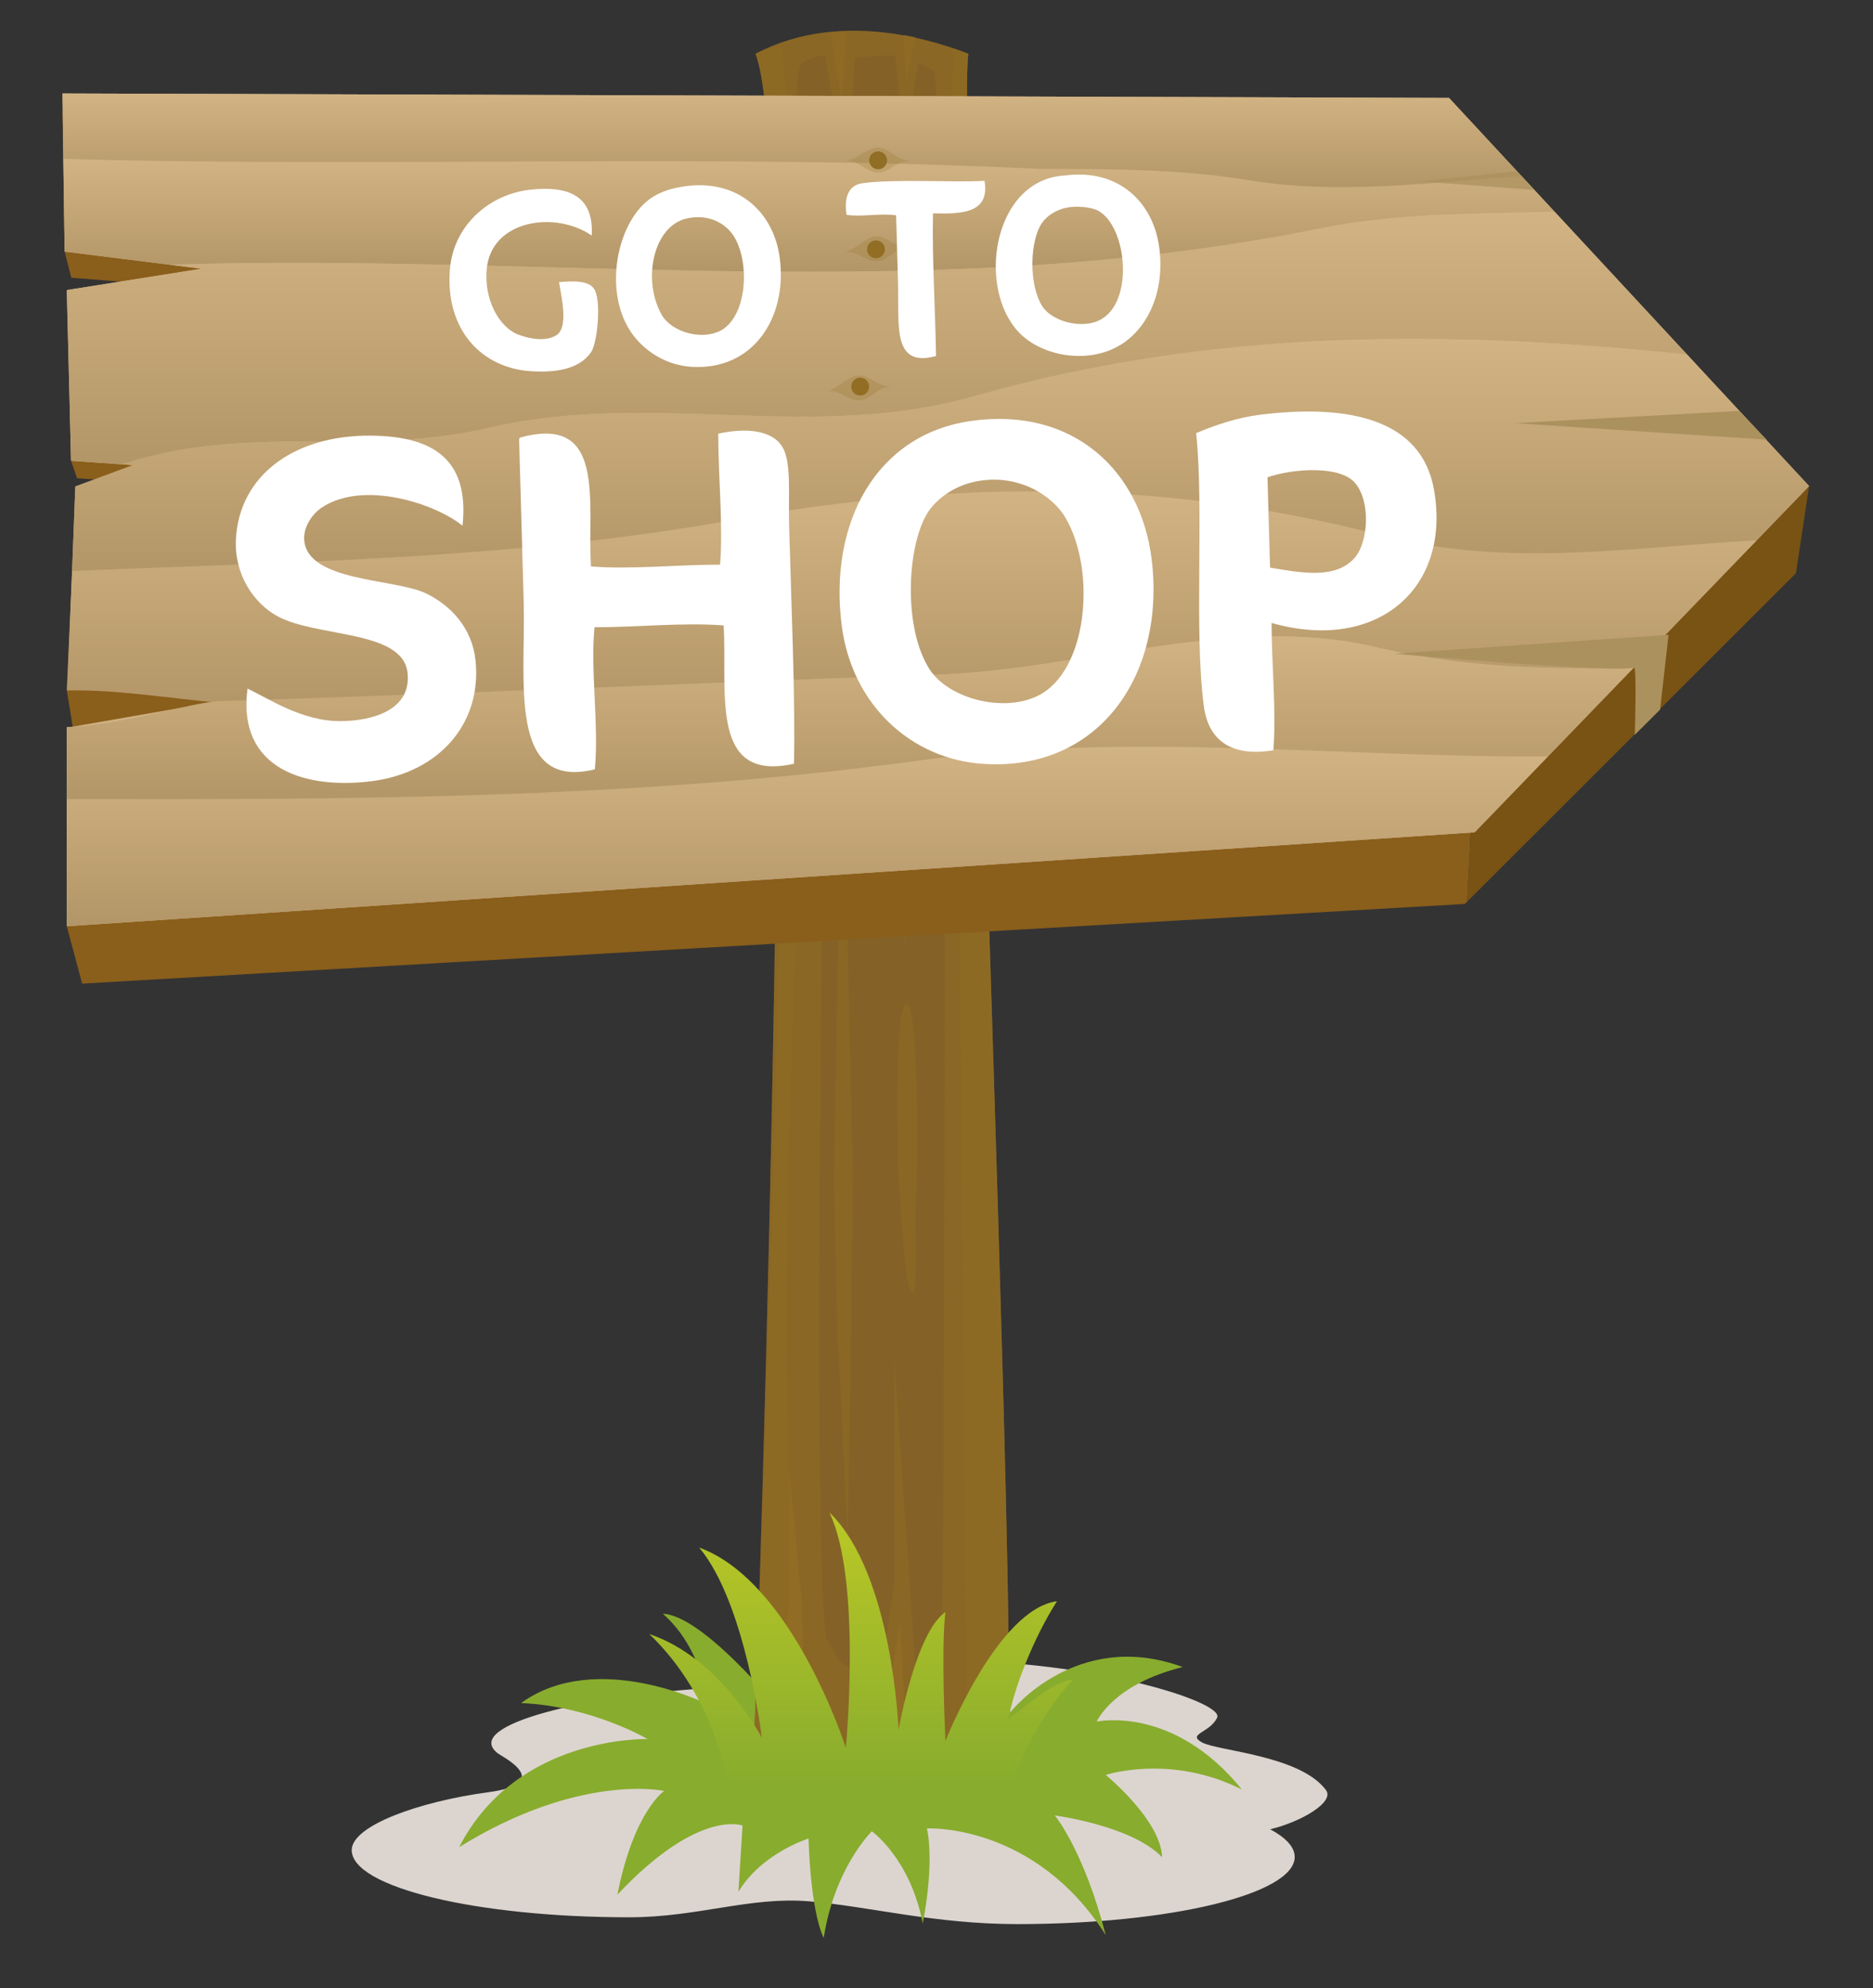 <?xml version="1.0" encoding="utf-8"?>
<!-- Generator: Adobe Illustrator 15.0.0, SVG Export Plug-In  -->
<!DOCTYPE svg PUBLIC "-//W3C//DTD SVG 1.1//EN" "http://www.w3.org/Graphics/SVG/1.1/DTD/svg11.dtd">
<svg version="1.1"
	 xmlns="http://www.w3.org/2000/svg" xmlns:xlink="http://www.w3.org/1999/xlink" xmlns:a="http://ns.adobe.com/AdobeSVGViewerExtensions/3.0/"
	 x="0px" y="0px" width="326px" height="346px" viewBox="-10.878 -5.354 326 346"
	 overflow="visible" enable-background="new -10.878 -5.354 326 346" xml:space="preserve">
<rect x="-10.878" y="-5.354" width="326" height="346" fill="#333333" stroke="none"/>
<defs>
</defs>
<path fill="#DCD5CF" d="M219.919,306.17c-4.456-6.076-18.947-6.823-21.597-8.314c-2.65-1.494,1.414-1.642,2.65-4.328
	c1.238-2.687-21.453-9.954-48.127-9.954c-15.965,0-30.117,1.875-38.911,4.764c-21.805,1.127-44.689,6.407-38.158,11.432
	c0.766,0.588,10.04,5.186-1.787,6.779c-11.826,1.595-23.649,5.777-23.649,10.054c0,6.458,21.624,11.69,48.3,11.69
	c11.929,0,20.999-3.629,31.272-2.782c10.274,0.848,21.812,3.968,36.257,3.968c26.675,0,48.299-5.233,48.299-11.689
	c0-1.718-1.528-3.346-4.273-4.815C215.463,311.733,221.463,308.276,219.919,306.17z"/>
<path fill="#88AC2E" d="M122.513,289.525c0,0-11.57-13.809-18.035-14.059c6.943,6.018,7.899,15.797,7.899,15.797
	s-19.394-9.779-32.562-0.251c12.211,0.502,22.028,6.268,22.028,6.268s-22.748-0.752-32.803,18.807
	c21.07-13.038,35.676-9.779,35.676-9.779s-5.268,3.511-8.141,18.053c14.125-15.044,21.788-12.035,21.788-12.035
	s-0.479,7.522-0.718,11.534c4.07-6.771,12.211-9.277,12.211-9.277s0.239,12.285,2.634,17.3c1.915-12.284,8.38-18.555,8.38-18.555
	s6.703,4.765,8.858,16.049c2.156-11.284,0.719-16.55,0.719-16.55s18.676-1.003,31.127,18.556c-3.831-14.794-8.86-20.812-8.86-20.812
	s13.409,1.755,18.678,7.272c-0.24-6.521-9.817-14.32-9.817-14.32s11.253-3.736,23.702,2.534
	c-11.971-14.793-25.269-11.813-25.269-11.813s2.763-6.49,14.974-9.499c-18.437-6.77-29.929,7.773-29.929,7.773L122.513,289.525z"/>
<path fill="#846227" d="M120.62,4.009c8.793,22.029,0.382,286.896-0.295,293.045c7.44,11.271,41.268,7.171,43.975,1.537
	c2.704-5.636-8.663-281.261-6.632-294.582C153.608,2.473,136.18-4.188,120.62,4.009z"/>
<polygon opacity="0.44" fill="#926E24" points="135.705,119.45 134.279,200.102 134.878,226.465 136.669,261.766 137.266,226.312 
	137.564,199.041 "/>
<path opacity="0.44" fill="#926E24" d="M146.881,169.44c-2.247,0.037-1.424,28.375-1.424,28.375l0.597,9.276
	c0,0,0.642,11.752,1.791,12.42c1.15,0.67,0.597-12.474,0.597-12.474l0.299-9.594C148.74,197.444,149.128,169.403,146.881,169.44z"/>
<polygon opacity="0.44" fill="#926E24" points="145.829,65.765 144.54,118.823 145.081,136.167 146.704,159.392 147.244,136.066 
	147.516,118.126 "/>
<path opacity="0.44" fill="#926E24" d="M157.668,4.009c-4.06-1.536-21.488-8.196-37.048,0c8.793,22.029,0.382,286.896-0.295,293.045
	c7.44,11.271,41.268,7.171,43.975,1.537C167.004,292.955,155.637,17.33,157.668,4.009z M128.627,5.826
	c0.896-0.776,1.589-1.206,4.09-1.576l4.064,22.641l1.092-22.161c2.438-0.206,4.916-0.517,7.058-0.381l1.633,15.094l2.41-13.889
	c0.487,0.189,2.771,1.387,2.84,1.648c4.479,66.13,3.808,27.39,2.912,93.389h-24.352C130.858,83.641,125.576,8.467,128.627,5.826z
	 M149.348,284.8c-0.298,0.113-0.605,0.21-0.918,0.299l-0.997-15.14l-2.673-38.787v39.241l-2.314,15.216
	c-1.859-0.111-3.686-0.428-5.281-0.829c-2.438-0.461-3.656-4.612-4.266-5.075c-2.461-20.498-0.373-149.04-0.048-169.542
	c8.639,1.162,12.848,0.973,20.834,0c-0.341,20.596,0.019,149.37-0.682,170.005C153.003,282.031,151.176,284.339,149.348,284.8z"/>
<path opacity="0.44" fill="#926E24" d="M126.667,259.677c-2.474-55.911,2.237-111.44,2.849-166.856l-3.802,0.061
	c-0.525,85.083-4.946,200.144-5.389,204.173c1.194,1.809,3.07,3.22,5.386,4.294C126.492,287.431,127.08,273.723,126.667,259.677z"/>
<path opacity="0.44" fill="#926E24" d="M159.348,93.744l-2.606-0.229c-1.347,69.392,0.555,139.415,0.576,208.802
	c3.675-1.002,6.304-2.315,6.982-3.726C166.042,294.959,161.941,179.173,159.348,93.744z"/>
<path opacity="0.44" fill="#926E24" d="M125.293,2.556c-1.046,0.423-3.626,0.902-4.673,1.453c1.928,4.832,2.954,21.341,3.377,44.238
	c0.139-0.3,1.783-0.601,1.852-0.9C130.478,32.386,125.676,17.485,125.293,2.556z"/>
<path opacity="0.44" fill="#926E24" d="M157.668,4.009c-0.604-0.229-1.474-0.571-2.561-0.961
	c-0.384,16.175-2.976,31.519,1.814,48.339c0.188,0.663,0.742,1.213,1.261,1.732C157.476,26.243,157.171,7.269,157.668,4.009z"/>
<polyline opacity="0.85" fill="#926E24" points="142.293,299.198 145.788,276.928 147.021,299.502 "/>
<polygon opacity="0.85" fill="#926E24" points="124.67,297.836 126.519,272.203 126.519,250.717 128.577,272.203 129.399,297.836 
	"/>
<path opacity="0.53" fill="#926E24" d="M136.404,0.074c-0.888,0.055-1.788,0.137-2.699,0.259l1.996,12.432L136.404,0.074z"/>
<path opacity="0.53" fill="#926E24" d="M148.42,1.106c-0.661-0.146-1.346-0.284-2.053-0.41l0.498,8.412L148.42,1.106z"/>
<linearGradient id="SVGID_1_" gradientUnits="userSpaceOnUse" x1="139.014" y1="305.47" x2="139.014" y2="257.843">
	<stop  offset="0" style="stop-color:#88AC2E"/>
	<stop  offset="1" style="stop-color:#BAC825"/>
</linearGradient>
<path fill="url(#SVGID_1_)" d="M164.658,293.786c0.874-5.183,4.375-14.163,8.435-20.494c-10.362,1.367-19.415,24.312-19.415,24.312
	s-0.794-16.093,0-22.435c-5.217,3.605-8.164,20.519-8.164,20.519s-0.99-27.222-12.034-37.845c5.68,11.796,2.857,40.95,2.857,40.95
	s-9.193-28.91-25.524-34.841c8.101,9.621,10.908,33.11,10.908,33.11S114.6,283.192,102.138,279
	c11.839,11.357,13.714,26.47,13.714,26.47l49.529-0.894c0,0,3.724-10.535,10.51-17.649
	C172.417,287.202,167.236,291.949,164.658,293.786z"/>
<path opacity="0.25" fill="#88AC2E" d="M110,299.126c-23.366-1.907-39.375,15.057-39.375,15.057S84.248,294.016,110,299.126z"/>
<path opacity="0.25" fill="#88AC2E" d="M109.592,291.904c-15.534-5.518-28.75-1.361-28.75-1.361S94.809,283.32,109.592,291.904z"/>
<path opacity="0.25" fill="#88AC2E" d="M116.812,305.121c-11.444,1.295-19.552,17.916-19.552,17.916S104.96,300.216,116.812,305.121
	z"/>
<path opacity="0.25" fill="#88AC2E" d="M127.645,307.027c-5.042,0.682-9.537,15.737-9.537,15.737S119.266,305.666,127.645,307.027z"
	/>
<path opacity="0.25" fill="#88AC2E" d="M160.82,306.211c13.216,7.084,19.553,22.209,19.553,22.209S174.854,307.368,160.82,306.211z"
	/>
<path opacity="0.25" fill="#88AC2E" d="M189.613,314.393c-5.949-9.517-20.422-10.903-20.422-10.903S181.683,300.317,189.613,314.393
	z"/>
<path opacity="0.25" fill="#88AC2E" d="M201.396,302.791c-14.059-10.056-30.753-3.417-30.753-3.417S186.752,288.927,201.396,302.791
	z"/>
<path opacity="0.25" fill="#88AC2E" d="M136.137,307.813c-6.105,1.545-3.824,21.92-3.824,21.92S127.164,306.783,136.137,307.813z"/>
<path opacity="0.25" fill="#88AC2E" d="M141.507,305.974c8.239,2.723,8.239,21.26,8.239,21.26S151.879,306.857,141.507,305.974z"/>
<polygon fill="#8A5E1B" points="245.793,111.622 245.049,78.931 237.975,78.188 243.933,75.959 242.815,40.292 241.326,15.031 
	0,14.255 0.373,38.436 1.532,42.984 24.207,44.754 0.944,46.9 1.489,74.844 2.535,77.87 13.336,78.613 2.234,82.646 0.757,114.8 
	1.804,121.291 0.745,155.831 3.421,165.815 244.083,151.951 244.494,151.542 246.553,111.2 "/>
<polygon fill="#795314" points="303.999,79.228 246.553,111.2 244.494,151.542 301.71,94.396 "/>
<polygon fill="#D0B183" points="0,10.911 0.373,38.436 24.207,41.407 0.745,45.123 1.489,74.844 12.29,75.585 2.234,79.301 
	0.891,114.153 26.87,116.732 0.745,121.281 0.745,155.831 245.793,139.483 303.999,79.228 241.326,11.688 "/>
<linearGradient id="SVGID_2_" gradientUnits="userSpaceOnUse" x1="129.932" y1="41.946" x2="129.932" y2="22.293">
	<stop  offset="0" style="stop-color:#B39667"/>
	<stop  offset="1" style="stop-color:#D2B384"/>
</linearGradient>
<path fill="url(#SVGID_2_)" d="M205.852,25.911c-11.75-1.875-24.011-1.875-35.761-1.875C113.445,21.304,56.8,23.875,0.154,22.292
	l0.219,16.143l18.285,2.281c66.655-2.092,133.322,7.316,200.476-6.371c13.524-2.681,27.05-2.488,40.576-2.847l-5.756-6.201
	C238.062,26.332,222.096,28.685,205.852,25.911z"/>
<linearGradient id="SVGID_3_" gradientUnits="userSpaceOnUse" x1="126.977" y1="27.216" x2="126.977" y2="10.911">
	<stop  offset="0" style="stop-color:#B39667"/>
	<stop  offset="1" style="stop-color:#D2B384"/>
</linearGradient>
<path fill="url(#SVGID_3_)" d="M0,10.911l0.154,11.381c56.646,1.583,113.291-0.989,169.937,1.744c11.75,0,24.011,0,35.761,1.875
	c16.244,2.774,32.21,0.42,48.103-0.614l-12.628-13.61L0,10.911z"/>
<linearGradient id="SVGID_4_" gradientUnits="userSpaceOnUse" x1="141.747" y1="75.454" x2="141.747" y2="31.498">
	<stop  offset="0" style="stop-color:#B39667"/>
	<stop  offset="1" style="stop-color:#D2B384"/>
</linearGradient>
<path fill="url(#SVGID_4_)" d="M159.362,63.399c41.789-11.728,82.16-11.297,123.387-7.071l-23.039-24.83
	c-13.526,0.359-27.052,0.167-40.576,2.847c-67.153,13.687-133.82,4.278-200.476,6.371l5.549,0.691L0.745,45.123l0.744,29.721
	l8.9,0.61c21.968-7.258,42.412-1.226,64.171-6.432C103.168,62.46,130.756,71.833,159.362,63.399z"/>
<linearGradient id="SVGID_5_" gradientUnits="userSpaceOnUse" x1="147.804" y1="117.918" x2="147.804" y2="80.145">
	<stop  offset="0" style="stop-color:#B39667"/>
	<stop  offset="1" style="stop-color:#D2B384"/>
</linearGradient>
<path fill="url(#SVGID_5_)" d="M229.35,87.764c-39.336-10.307-78.162-9.371-116.986-1.873c-37.067,6.181-73.681,6.54-110.696,8.129
	L0.757,114.8c8.838-0.185,18.157,1.417,26.512,2.138c40.405,3.484,80.91-3.321,121.365-4.807c26.565,0,54.662-11.245,80.716-4.686
	c14.832,3.402,29.526,3.778,44.153,3.353L294.851,88.7C273.154,89.806,251.561,93.585,229.35,87.764z"/>
<linearGradient id="SVGID_6_" gradientUnits="userSpaceOnUse" x1="152.833" y1="94.02" x2="152.833" y2="53.612">
	<stop  offset="0" style="stop-color:#B39667"/>
	<stop  offset="1" style="stop-color:#D2B384"/>
</linearGradient>
<path fill="url(#SVGID_6_)" d="M282.749,56.328c-41.227-4.226-81.598-4.656-123.387,7.071c-28.606,8.433-56.194-0.939-84.802,5.623
	c-21.759,5.207-42.203-0.826-64.171,6.432l1.9,0.131L2.234,79.301l-0.567,14.72c37.016-1.589,73.629-1.948,110.696-8.129
	c38.824-7.498,77.65-8.435,116.986,1.873c22.211,5.822,43.805,2.042,65.501,0.937l9.148-9.472L282.749,56.328z"/>
<linearGradient id="SVGID_7_" gradientUnits="userSpaceOnUse" x1="129.642" y1="155.831" x2="129.642" y2="124.591">
	<stop  offset="0" style="stop-color:#B39667"/>
	<stop  offset="1" style="stop-color:#D2B384"/>
</linearGradient>
<path fill="url(#SVGID_7_)" d="M148.123,127.128c-49.126,6.614-98.252,6.664-147.378,6.583v22.121l245.048-16.348l12.746-13.193
	C221.619,126.491,185.097,121.841,148.123,127.128z"/>
<linearGradient id="SVGID_8_" gradientUnits="userSpaceOnUse" x1="137.124" y1="133.725" x2="137.124" y2="105.391">
	<stop  offset="0" style="stop-color:#B39667"/>
	<stop  offset="1" style="stop-color:#D2B384"/>
</linearGradient>
<path fill="url(#SVGID_8_)" d="M229.35,107.445c-26.054-6.559-54.15,4.686-80.716,4.686c-40.455,1.485-81.039,3.269-121.494,4.53
	c-4.565,0.199-17.545,4.305-26.383,4.49L0.745,133.71c49.126,0.081,98.252,0.032,147.378-6.583
	c36.974-5.287,73.496-0.637,110.416-0.838l14.964-15.492C258.876,111.224,244.182,110.847,229.35,107.445z"/>
<path fill="#AB915D" d="M273.664,122.52l4.4-4.383l1.476-13.017l-47.702,3.285c0,0,38.711,3.481,41.665,2.393
	C274.041,110.279,273.664,122.52,273.664,122.52z"/>
<polygon fill="#AB915D" points="291.855,66.159 252.776,68.283 296.595,71.156 "/>
<polygon opacity="0.72" fill="#AB915D" points="253.12,24.424 236.402,26.224 256.152,27.686 "/>
<circle fill="#926E24" cx="141.587" cy="38.039" r="1.556"/>
<circle fill="#926E24" cx="138.836" cy="61.918" r="1.556"/>
<circle fill="#926E24" cx="143.229" cy="86.836" r="1.556"/>
<circle fill="#926E24" cx="141.96" cy="22.549" r="1.556"/>
<path opacity="0.23" fill="#926E24" d="M147.845,22.663c-2.565,0.087-4.004-2.43-5.955-2.344c-1.95,0.087-4.004,2.431-5.853,2.258
	c2.67-0.087,3.596,1.909,5.751,2.085C143.943,24.835,144.662,22.663,147.845,22.663z"/>
<path opacity="0.23" fill="#926E24" d="M147.58,37.659c-2.552,0.286-4.18-2.113-6.118-1.873c-1.938,0.237-3.804,2.733-5.661,2.703
	c2.655-0.292,3.732,1.627,5.896,1.633C143.86,40.127,144.406,37.908,147.58,37.659z"/>
<path opacity="0.23" fill="#926E24" d="M144.496,61.854c-2.552,0.287-4.18-2.112-6.117-1.874c-1.939,0.238-3.806,2.735-5.661,2.706
	c2.655-0.295,3.731,1.624,5.896,1.629C140.775,64.321,141.322,62.101,144.496,61.854z"/>
<path opacity="0.23" fill="#926E24" d="M149.041,87.059c-2.566,0.054-3.971-2.482-5.923-2.421s-4.037,2.379-5.882,2.181
	c2.669-0.053,3.568,1.957,5.722,2.158S145.858,87.018,149.041,87.059z"/>
<path fill-rule="evenodd" clip-rule="evenodd" fill="#FFFFFF" d="M92.109,35.639c-6.311-4.368-17.412-2.765-18.266,5.756
	c-0.523,5.225,2.066,10.219,5.565,11.508c1.86,0.686,4.505,1.226,6.429,0.158c2.294-1.273,1.058-6.536,0.583-9.315
	c2.497-0.207,5.492-0.37,6.298,1.513c1.045,2.442,0.33,9.157-0.714,10.671c-2.209,3.206-6.648,3.514-10.219,3.331
	c-8.872-0.457-15.167-7.258-14.361-17.685c0.601-7.772,6.935-13.143,13.978-13.918C87.909,26.941,92.536,28.604,92.109,35.639z"/>
<path fill-rule="evenodd" clip-rule="evenodd" fill="#FFFFFF" d="M108.266,27.07c9.361-1.347,15.577,4.561,16.584,12.55
	c1.308,10.37-4.669,19.515-15.361,18.86c-4.333-0.266-7.94-2.595-10.128-5.463c-5.541-7.261-2.898-20.168,3.379-24.102
	C104.077,28.078,105.821,27.422,108.266,27.07z M104.333,49.497c1.606,2.78,6.609,4.419,10.053,2.761
	c4.673-2.252,5.354-11.575,2.583-16.303c-1.352-2.307-4.302-4.133-8.208-3.319C102.78,33.883,100.842,43.453,104.333,49.497z"/>
<path fill-rule="evenodd" clip-rule="evenodd" fill="#FFFFFF" d="M174.312,25.21c9.369-1.347,15.55,4.559,16.584,12.55
	c1.012,7.822-2.093,14.08-6.793,16.929c-5.664,3.432-13.707,1.927-17.645-2.209c-7.299-7.667-4.58-26.111,7.516-27.26
	C174.086,25.209,174.203,25.226,174.312,25.21z M170.488,33.433c-2.13,3.072-2.365,10.778,0.07,14.538
	c1.677,2.587,6.702,3.955,9.874,2.426c6.207-2.99,4.86-16.397-0.2-19.098c-1.213-0.647-3.792-0.852-5.424-0.523
	C172.903,31.159,171.335,32.21,170.488,33.433z"/>
<path fill-rule="evenodd" clip-rule="evenodd" fill="#FFFFFF" d="M160.477,26.107c0.957,5.619-3.831,5.806-8.968,5.662
	c-0.17,7.952,0.41,16.613,0.53,24.837c-7.694,2.078-6.404-5.311-6.615-12.831c-0.123-4.378-0.247-8.748-0.329-11.656
	c-2.5-0.428-6.124,0.333-8.625-0.095c-0.423-2.646,0.1-5.097,2.72-5.486C144.528,25.742,155.409,26.444,160.477,26.107z"/>
<path fill-rule="evenodd" clip-rule="evenodd" fill="#FFFFFF" d="M69.62,86.139c-4.451-3.71-17.133-8.055-24.498-3.165
	c-1.614,1.072-3.182,3.308-3.056,5.546c0.417,7.396,15.677,6.769,21.139,9.361c4.347,2.062,8.078,6.03,8.678,11.638
	c1.186,11.071-6.388,19.566-18.034,21.063c-11.194,1.438-23.495-1.827-21.651-16.092c3.514,1.588,9.394,5.686,16.218,5.646
	c5.581-0.033,12.305-1.948,11.647-8.357c-0.78-7.614-15.923-6.134-22.762-9.958c-4.034-2.255-7.41-7.204-7.119-13.289
	c0.542-11.366,10.606-18.663,24.865-18.043C64.003,70.88,70.912,74.233,69.62,86.139z"/>
<path fill-rule="evenodd" clip-rule="evenodd" fill="#FFFFFF" d="M158.069,67.912c17.898-2.574,29.676,8.746,31.514,24.164
	c2.396,20.102-9.21,36.732-29.189,35.509c-12.858-0.788-23.009-10.454-24.765-24.033C133.33,85.78,141.505,70.293,158.069,67.912z
	 M150.802,83.532c-3.766,5.434-4.664,20.209,0.135,27.617c3.22,4.969,12.6,7.577,18.757,4.61c8.746-4.213,10.288-21.658,4.91-30.97
	c-2.283-3.952-8.441-7.927-15.915-6.297C155.054,79.285,152.223,81.482,150.802,83.532z"/>
<path fill-rule="evenodd" clip-rule="evenodd" fill="#FFFFFF" d="M210.446,103.05c-0.005,7.284,0.856,15.386,0.303,22.152
	c-6.976,1.163-11.271-1.413-12.1-7.689c-1.731-13.099,0.065-34.416-1.338-47.496c3.481-1.47,7.323-2.732,11.152-3.204
	c15.699-1.936,28.064,0.921,30.232,12.959C241.794,96.972,228.855,108.288,210.446,103.05z M224.901,91.723
	c2.426-2.771,2.84-10.05-0.05-13.167c-2.672-2.884-10.534-2.414-15.119-0.86c0.147,5.242,0.295,10.484,0.442,15.725
	C215.376,94.29,221.56,95.539,224.901,91.723z"/>
<path fill-rule="evenodd" clip-rule="evenodd" fill="#FFFFFF" d="M79.785,70.758c14.962-4.042,11.52,11.386,12.194,22.46
	c6.868,0.555,15.086-0.318,22.474-0.312c0.552-6.975-0.324-15.299-0.321-22.794c4.518-0.999,9.537-0.805,11.313,2.572
	c1.427,2.712,0.878,8.366,1.022,13.46c0.354,12.583,1.122,30.97,0.844,41.408c-14.787,3.305-11.559-12.448-12.24-24.065
	c-6.868-0.556-15.086,0.317-22.473,0.312c-0.744,7.522,0.798,17.206,0.055,24.729c-15.235,3.705-11.997-15.404-12.385-29.2
	c-0.291-10.309-0.557-19.78-0.777-27.599C79.451,71.275,79.413,70.823,79.785,70.758z"/>
</svg>

